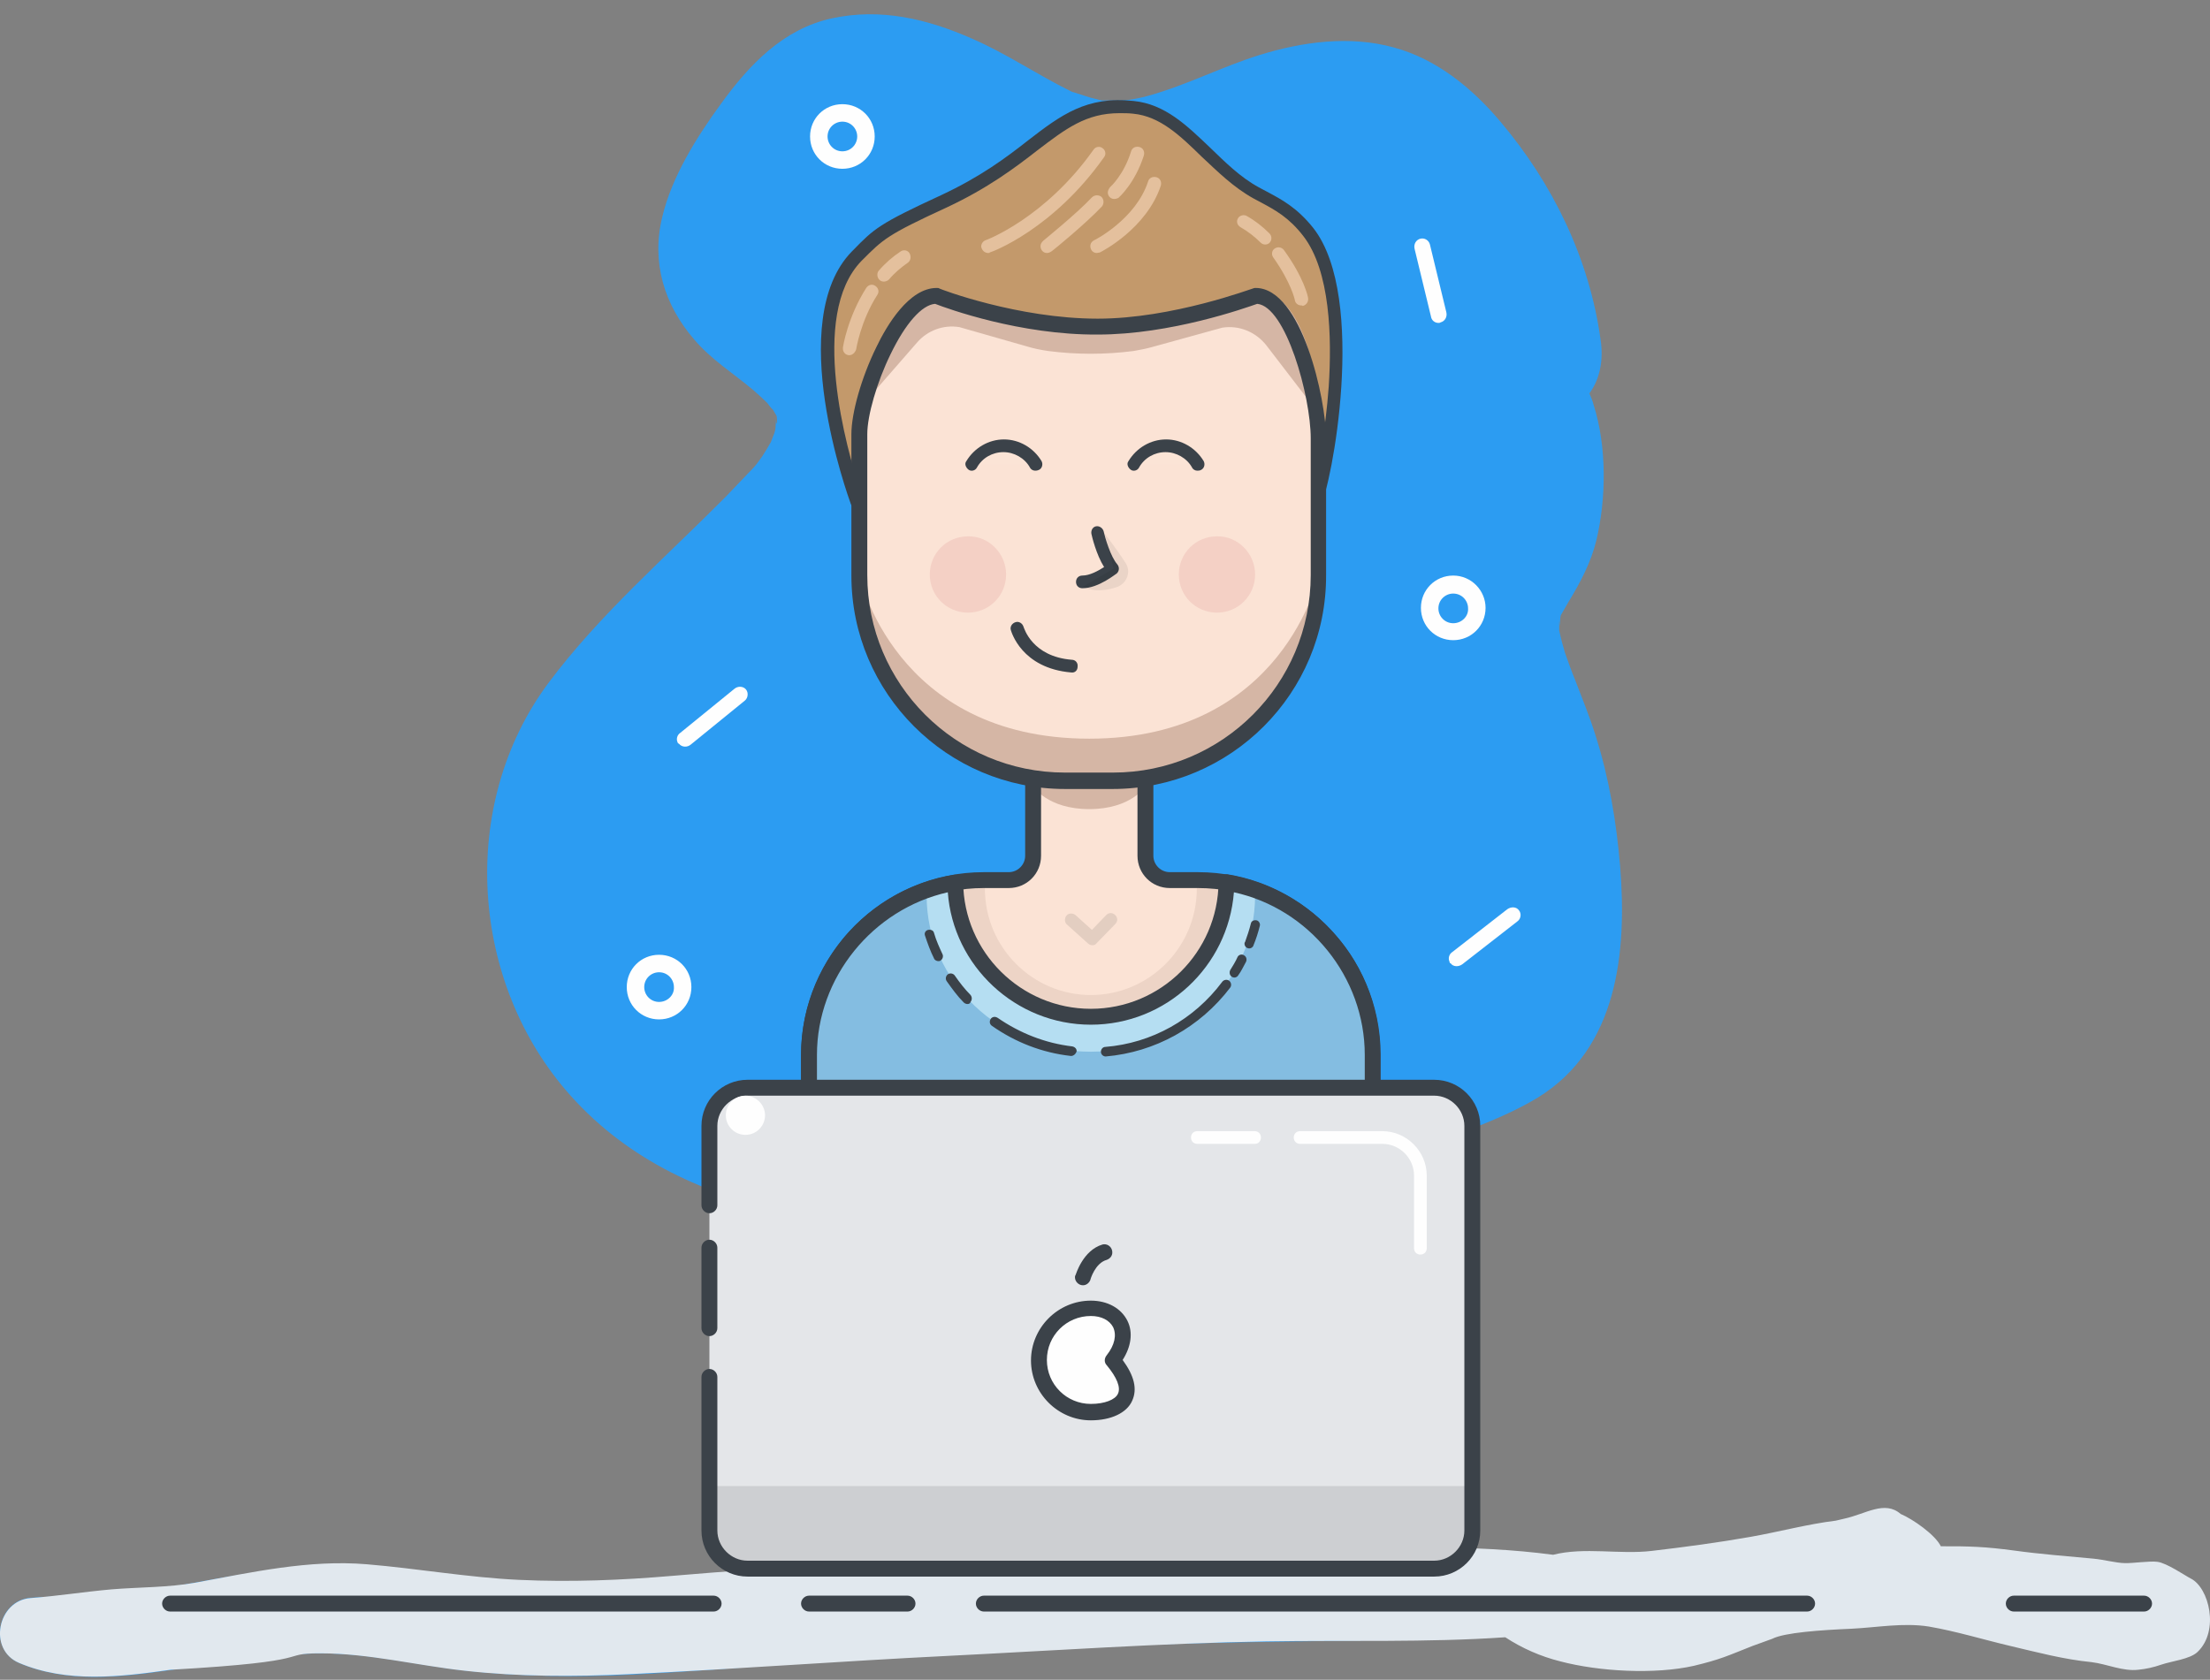 <?xml version="1.0" encoding="UTF-8" standalone="no"?><!DOCTYPE svg PUBLIC "-//W3C//DTD SVG 1.1//EN" "http://www.w3.org/Graphics/SVG/1.1/DTD/svg11.dtd"><svg width="100%" height="100%" viewBox="0 0 30175 22942" version="1.1" xmlns="http://www.w3.org/2000/svg" xmlns:xlink="http://www.w3.org/1999/xlink" xml:space="preserve" xmlns:serif="http://www.serif.com/" style="fill-rule:evenodd;clip-rule:evenodd;stroke-linejoin:round;stroke-miterlimit:1.414;"><rect x="0" y="0" width="30175" height="22942" fill="#808080" stroke="none"/><g id="login-3"><path id="Shape" d="M22121,11832.1c-50.642,-607.637 -151.912,-1215.28 -340,-1801.22c-79.567,-253.192 -180.833,-499.13 -274.879,-745.088c-50.642,-122.967 -94.046,-245.954 -137.45,-368.921l-43.4,-151.912c-14.463,-50.642 -21.704,-101.267 -36.163,-151.909l0,-144.67c7.238,180.833 7.238,-7.238 21.7,-65.104c36.163,-65.105 72.342,-122.984 108.509,-188.088c159.145,-260.417 303.816,-535.296 376.162,-831.875c137.429,-571.479 144.671,-1287.62 -36.183,-1851.86c-14.463,-57.867 -36.163,-108.509 -57.863,-159.15c144.671,-195.313 195.313,-455.73 151.909,-737.846c-151.909,-1099.53 -651.042,-2126.74 -1367.19,-2973.09c-383.383,-455.729 -868.054,-853.575 -1453.99,-1012.73c-600.4,-166.371 -1244.22,-79.567 -1830.16,101.267c-513.591,159.15 -998.262,412.325 -1519.1,557.012c-72.325,21.704 -151.908,36.163 -224.237,50.625c-14.479,0 -36.179,7.242 -57.879,7.242c-108.509,7.237 -217.017,7.237 -325.521,7.237l-28.925,0c-14.479,0 -21.7,-7.237 -36.179,-7.237c-43.404,-14.463 -94.029,-21.704 -137.434,-36.163c-65.104,-21.704 -137.445,-43.404 -202.55,-65.104l-28.941,-7.241c-7.221,-7.238 -21.7,-7.238 -28.925,-14.463c-455.729,-224.254 -875.296,-513.608 -1345.48,-716.146c-607.641,-267.654 -1244.22,-419.566 -1909.73,-274.896c-665.52,144.688 -1128.47,636.58 -1511.88,1164.65c-332.741,455.729 -672.741,998.262 -802.95,1548.02c-151.908,622.117 28.942,1200.82 434.03,1671.01c231.491,274.896 535.312,462.966 810.187,694.441c65.104,57.884 130.208,115.746 188.075,173.613c14.479,14.479 50.642,72.342 79.583,94.046c14.463,28.941 36.163,57.862 50.625,86.804l0,7.242c14.479,72.325 -7.221,166.37 -7.221,14.458c0,36.167 -14.479,166.375 -7.241,137.45c-7.238,36.162 -14.463,72.325 -28.942,101.267c-7.221,21.7 -28.921,72.345 -36.162,94.045c-36.163,65.105 -79.567,137.43 -122.967,202.534c14.458,-21.7 -72.346,101.287 -86.808,115.746c-28.942,36.166 -65.104,72.345 -101.284,108.508c-101.266,108.508 -202.533,209.775 -303.82,318.283c-817.413,824.65 -1721.63,1605.9 -2423.32,2546.3c-1236.98,1663.77 -1070.6,4101.56 303.821,5635.12c1598.66,1786.75 4224.54,1873.56 6438.08,1830.16c1208.05,-21.704 2394.39,-180.85 3551.8,-535.296c542.534,-166.388 1070.59,-361.7 1598.66,-571.475c535.296,-209.775 1121.23,-397.867 1613.14,-694.446c1099.53,-672.742 1222.5,-1996.53 1128.48,-3161.16m7754.62,9787.33c-72.325,-36.179 -209.775,-108.504 -339.983,-122.984c-108.508,-14.462 -217.012,-14.462 -325.521,-14.462c-144.671,-7.242 -289.358,-14.463 -434.029,-28.942c-368.921,-36.162 -723.383,-115.729 -1092.31,-166.371c-383.384,-50.641 -781.25,-79.566 -1179.1,-72.345c-79.583,-166.371 -209.792,-282.117 -376.163,-354.442c-217.012,-188.092 -477.429,-195.313 -774.012,-130.208c-36.179,7.22 -79.584,14.458 -115.746,28.92c-390.625,50.642 -781.25,151.913 -1164.63,224.255c-455.729,79.566 -911.459,137.45 -1367.19,195.312c-441.266,50.642 -918.7,28.942 -1352.73,137.45c-1114.01,-151.912 -2242.48,-173.612 -3370.96,-202.554c-1453.99,-36.163 -2922.45,28.942 -4369.21,115.746c-1453.99,86.808 -2900.76,231.475 -4354.75,354.446c-708.904,57.883 -1425.05,108.508 -2141.2,72.341c-701.684,-28.937 -1388.89,-188.071 -2090.57,-245.954c-795.709,-65.104 -1562.5,57.883 -2343.75,202.554c-361.684,65.104 -730.605,130.209 -1099.53,159.15c-390.625,36.163 -774.012,21.7 -1164.64,50.625c-455.729,36.179 -585.938,701.684 -159.146,889.754c658.279,282.121 1396.12,195.313 2090.57,94.046c679.967,-94.046 1367.19,-224.254 2054.39,-224.254c665.504,0 1323.79,166.392 1982.07,238.717c745.071,79.583 1504.62,86.804 2249.7,50.641c1468.45,-72.345 2929.69,-231.475 4405.38,-303.82c1453.99,-72.342 2915.22,-122.967 4369.21,-144.671c1070.59,-14.479 2148.44,-28.938 3219.03,-101.284l65.104,43.405c231.492,151.908 484.671,260.416 752.325,332.758c535.296,144.671 1106.77,115.746 1649.31,-7.238c412.325,-94.029 810.171,-231.475 1200.8,-390.625c383.404,-65.104 766.792,-122.97 1157.42,-137.433c354.458,-14.479 716.146,0.004 1063.37,57.867c376.162,65.104 745.087,180.85 1121.23,267.658c368.921,86.804 737.846,188.071 1121.25,224.233c209.775,21.7 434.025,28.942 643.8,0c101.267,-14.462 217.017,-28.92 311.058,-72.325c144.671,-57.883 217.017,-159.15 325.521,-260.416c231.479,-238.717 86.808,-636.579 -166.387,-759.55" style="fill:#2c9cf2;fill-rule:nonzero;"/><path id="Shape1" serif:id="Shape" d="M29912.4,21559.2c-71.975,-35.95 -327.55,-212.871 -456.859,-228.459c-108.195,-12.991 -333.595,20.867 -441.791,18.267c-133.188,-3.458 -284.042,-47.713 -433.184,-61.567c-364.65,-33.779 -720.67,-60.946 -1082.74,-110.75c-388.338,-51.996 -606.163,-59.808 -997.925,-57.987c-78.142,-159.671 -384.817,-372.321 -548.183,-441.042c-218.955,-190.112 -474.125,-0.437 -770.246,64.083c-38.5,8.375 -76.725,17.325 -114.65,26.855c-387.925,47.633 -773.7,152.004 -1156.89,219.983c-450.416,79.688 -905.158,140.313 -1359.46,193.575c-436.204,51.542 -915.504,-56.05 -1344.38,52.642c-1107.74,-148.105 -2228.41,-86.417 -3347.8,-114.563c-1443.51,-33.779 -2899.1,30.317 -4339.58,116.925c-1440.5,86.604 -2883.15,160.942 -4324.96,284.363c-705.592,60.62 -1399.43,88.733 -2108.04,55.816c-698.7,-32.479 -1381.88,-154.954 -2077.57,-212.979c-789.204,-65.821 -1569.06,109.683 -2342.33,251.717c-362.062,66.258 -777.071,60.471 -1143.87,91.225c-385.341,34.204 -719.466,89.358 -1105.23,118.812c-449.137,33.78 -585.346,702.409 -158.192,884.725c656.03,280.184 1385.76,191.842 2074.55,93.967c2074.34,-117.188 1441.86,-224.763 2040.49,-223.879c659.041,0 1314.2,164.554 1968.94,237.308c741.8,82.709 1491.79,83.146 2236.61,48.067c1459.03,-69.292 2912.03,-179.167 4371.5,-251.054c1444.8,-71.884 2891.05,-172.325 4338.75,-197.155c1063.35,-18.187 2199.12,17.325 3263.33,-56.725c21.121,15.588 -20.692,-14.291 0,0c229.941,150.63 483.262,261.713 749.554,328.688c534.046,140.733 1292.25,181.596 1825.87,61.213c367.329,-88.38 450.258,-132.934 801.708,-271.705c37.396,-14.766 230.938,-81.895 268.121,-97.22c166.183,-85.596 666.929,-119.567 1080.11,-137.275c353.592,-17.263 708,-85.071 1057.75,-30.08c376.288,64.959 739.221,177.121 1109.9,264.6c370.683,87.471 734.908,184.484 1109.9,221.284c213.463,25.558 429.192,129.725 642.663,104.166c105.467,-10.787 209.325,-33.891 309.475,-68.854c142.083,-49.604 391.283,-73.854 496.021,-173.025c303.566,-287.429 159.104,-878.816 -91.334,-1003.96l-0.016,0Z" style="fill:#e1e8ee;fill-rule:nonzero;"/><path id="Shape2" serif:id="Shape" d="M18742.7,14414.6l0,7016.79l-7696.75,0l0,-7016.79c0,-1309.32 1070.61,-2387.15 2387.16,-2387.15l339.983,0c188.087,0 332.758,-151.908 332.758,-332.758l0,-1200.82l1533.56,0l0,1200.82c0,188.071 151.912,332.758 332.762,332.758l383.383,0c1316.56,0 2387.16,1070.59 2387.16,2387.15" style="fill:#fbe3d5;fill-rule:nonzero;"/><path id="Shape3" serif:id="Shape" d="M17860.2,3165.96c-245.954,-318.279 -477.429,-405.083 -716.146,-535.291c-651.041,-361.705 -998.262,-1099.55 -1671,-1171.88c-1019.97,-108.509 -1229.74,651.041 -2589.71,1280.38c-846.354,390.625 -889.754,448.491 -1186.33,752.308c-897,918.7 0,3356.48 0,3356.48l1048.9,-1157.4l4665.79,238.717l535.296,918.679c79.567,21.704 672.742,-2705.43 -86.808,-3682" style="fill:#c3996b;fill-rule:nonzero;"/><path id="Shape4" serif:id="Shape" d="M15285,1545.62c-455.729,0 -730.625,209.775 -1128.47,513.592c-296.596,231.479 -672.742,513.595 -1229.76,774.012c-817.413,376.163 -868.054,434.029 -1150.17,716.146l-14.462,14.479c-723.388,745.071 -195.313,2589.69 -21.705,3117.76l947.625,-1041.67c14.479,-21.7 43.4,-28.938 72.342,-28.938l4665.79,238.713c28.941,0 57.862,21.704 72.341,43.404l434.03,752.325c65.104,-253.192 166.37,-766.788 209.774,-1367.19c43.4,-672.741 21.7,-1576.98 -347.225,-2054.41c-195.312,-253.179 -383.383,-354.446 -571.475,-455.729c-36.162,-21.7 -72.325,-36.163 -108.504,-57.867c-274.879,-151.908 -491.896,-368.921 -708.908,-571.475c-289.358,-282.116 -564.238,-549.758 -933.158,-585.937c-65.105,-7.221 -122.971,-7.221 -188.075,-7.221m-3580.73,5396.42c-36.179,0 -72.341,-21.7 -86.804,-57.863c-36.179,-101.283 -911.458,-2502.9 14.463,-3450.52l14.462,-14.479c289.354,-296.579 354.459,-361.683 1200.81,-752.308c542.537,-253.179 889.758,-513.596 1193.58,-752.309c441.267,-340 795.712,-607.641 1439.53,-535.312c426.788,43.4 723.371,332.758 1041.67,636.579c202.537,195.313 412.329,405.088 665.504,542.533c36.162,21.7 72.346,36.163 108.508,57.867c202.55,108.504 412.325,217.013 636.579,499.129c745.071,954.863 238.717,3559.03 101.267,3776.04c-36.162,57.883 -94.046,50.642 -108.508,50.642c-21.7,-7.238 -43.4,-21.7 -57.863,-43.4l-506.371,-875.296l-4571.75,-231.475l-1019.97,1128.47c-14.479,14.462 -43.4,21.7 -65.104,21.7" style="fill:#3b4249;fill-rule:nonzero;"/><path id="Shape5" serif:id="Shape" d="M13491,3455.33c-50.625,0 -86.804,-43.404 -94.029,-86.804c0,-36.179 21.7,-72.346 57.866,-86.804c7.238,0 817.413,-303.821 1475.69,-1236.98c28.942,-43.404 86.808,-50.646 122.971,-21.704c43.4,28.925 50.641,86.808 21.7,122.97c-694.446,983.8 -1526.32,1294.84 -1562.5,1302.08c0,7.237 -7.221,7.237 -21.7,7.237m802.95,0c-50.625,0 -86.805,-43.4 -86.805,-94.046c0.001,-28.937 14.48,-50.641 36.18,-72.341c7.221,-7.221 455.729,-368.925 665.504,-593.159c36.162,-36.183 94.046,-36.183 130.208,-7.241c36.163,36.162 36.163,94.046 7.238,130.208c-217.013,231.475 -658.28,593.179 -679.98,607.638c-28.941,21.704 -50.645,28.941 -72.345,28.941m918.7,-737.846c-50.646,0 -86.809,-43.404 -86.809,-86.804c0,-28.941 14.463,-50.646 28.942,-72.346c7.221,-7.237 188.075,-166.37 289.342,-491.891c14.479,-50.642 65.104,-72.346 115.745,-57.884c50.642,14.48 72.342,65.105 57.863,115.746c-122.967,383.388 -339.979,571.479 -347.221,578.7c-14.462,7.238 -36.162,14.479 -57.862,14.479m-238.717,737.846c-50.642,0 -86.804,-43.4 -86.804,-94.046c0,-36.162 21.7,-65.104 50.641,-79.562c7.221,0 571.459,-289.358 737.846,-802.954c14.463,-50.642 65.104,-72.342 115.729,-57.879c50.642,14.479 72.346,65.104 57.884,115.745c-195.313,585.938 -802.954,896.996 -831.892,911.459c-14.462,0 -28.942,7.237 -43.404,7.237m-2907.99,390.625c-50.641,0 -86.804,-43.4 -86.804,-94.046c0,-21.7 7.238,-43.4 21.7,-57.862c86.809,-101.283 188.075,-188.092 296.579,-260.417c43.405,-28.941 101.288,-14.479 122.988,28.925c21.7,43.4 14.462,94.042 -21.7,122.984c-94.046,65.104 -188.092,144.67 -260.417,231.475c-21.704,21.704 -50.641,28.941 -72.345,28.941m-470.192,1005.49c-50.642,0 -86.804,-43.404 -86.804,-86.804l0,-14.463c0,-14.462 65.104,-419.567 318.283,-817.412c28.938,-43.405 79.562,-57.884 122.967,-28.942c43.404,28.942 57.883,79.567 28.941,122.967c-231.475,361.704 -289.358,745.087 -289.358,745.087c-14.463,43.404 -50.625,79.567 -94.029,79.567m5678.54,-1511.86c-21.699,0 -43.399,-7.237 -65.104,-28.941c-79.566,-79.567 -173.608,-151.909 -274.879,-209.775c-43.4,-28.938 -57.879,-79.563 -28.937,-122.967c21.7,-36.179 79.562,-50.642 115.746,-28.942c115.729,65.105 217.012,144.671 311.041,238.717c36.179,36.163 36.179,94.046 0,130.208c-14.462,14.463 -36.162,21.7 -57.867,21.7m491.892,831.892c-43.4,0 -79.562,-28.942 -86.804,-72.342c0,-7.241 -50.625,-238.716 -296.579,-585.937c-28.942,-43.404 -14.463,-101.267 28.942,-122.971c36.162,-21.7 86.804,-14.479 115.729,21.704c274.896,376.146 332.758,643.8 332.758,658.263c7.242,50.641 -21.7,94.046 -72.342,108.508c-7.22,-7.225 -14.462,-7.225 -21.7,-7.225" style="fill:#e4c09d;fill-rule:nonzero;"/><path id="Shape6" serif:id="Shape" d="M14872.7,11050.8c-571.475,0 -766.787,-311.058 -766.787,-311.058l0,-253.179l1533.56,0l0,253.179c0,0 -195.312,311.058 -766.771,311.058" style="fill:#d5b6a5;fill-rule:nonzero;"/><path id="Shape7" serif:id="Shape" d="M16355.6,12070.8l-14.462,-0.005l-0.001,65.109c0.001,802.95 -651.041,1453.99 -1446.75,1453.99c-795.729,0 -1446.77,-651.041 -1446.77,-1453.99l0,-65.104l-14.463,0c-1309.32,0 -2387.15,1070.59 -2387.15,2387.15l0,7016.79l7696.75,0l0,-7016.79c0,-1316.56 -1070.59,-2387.16 -2387.15,-2387.16" style="fill:#edd4c6;fill-rule:nonzero;"/><path id="Shape8" serif:id="Shape" d="M11154.5,21315.6l7479.75,0l0,-6908.29c0,-1258.68 -1019.97,-2278.64 -2278.65,-2278.64l-383.387,0c-245.954,0 -441.267,-195.313 -441.267,-441.271l0,-1092.29l-1316.55,0l0,1092.29c0,245.958 -195.312,441.271 -441.266,441.271l-339.984,0c-1258.68,0 -2278.65,1019.96 -2278.65,2278.64l0,6908.29l-0.008,0Zm7588.25,217.013l-7696.75,0c-57.867,0 -108.508,-50.642 -108.508,-108.505l0,-7016.79c0,-1374.43 1121.23,-2495.66 2495.66,-2495.66l339.983,0c122.988,0 224.255,-101.266 224.255,-224.254l0,-1200.8c0,-57.883 50.641,-108.508 108.508,-108.508l1533.56,0c57.879,0 108.504,50.625 108.504,108.508l0,1200.8c0,122.988 101.288,224.254 224.255,224.254l383.387,0c1374.42,0 2495.66,1121.23 2495.66,2495.66l0,7016.79c0,65.105 -50.625,108.505 -108.508,108.505Z" style="fill:#3b4249;fill-rule:nonzero;"/><path id="Shape9" serif:id="Shape" d="M18742.7,14414.6l0,7016.79l-7696.75,0l0,-7016.79c0,-1179.11 868.055,-2170.14 1996.53,-2350.99c7.237,1012.73 831.891,1837.38 1851.86,1837.38c1012.73,0 1844.62,-817.413 1851.84,-1837.38c1128.48,180.85 1996.53,1171.88 1996.53,2350.99" style="fill:#84bde1;fill-rule:nonzero;"/><path id="Shape10" serif:id="Shape" d="M18004.9,5994.38l0,1866.32c0,1548.02 -1265.9,2806.7 -2806.7,2806.7l-658.279,0c-1540.8,0 -2806.72,-1265.9 -2806.72,-2806.7l0,-1931.42c0,-260.417 130.208,-737.846 332.762,-1142.95c202.55,-405.088 462.967,-745.071 723.384,-745.071c0,0 1077.83,419.55 2199.06,419.55c1056.15,0 2155.68,-419.55 2155.68,-419.55c528.071,0 860.817,1425.05 860.817,1953.12" style="fill:#fbe3d5;fill-rule:nonzero;"/><path id="Shape11" serif:id="Shape" d="M18004.9,5647.17l-716.146,-933.159c-144.671,-180.854 -368.925,-274.895 -600.4,-238.716l-969.325,267.637c-79.583,21.704 -159.15,36.184 -238.712,50.642c-390.625,50.646 -781.25,50.646 -1171.88,0c-101.288,-14.458 -202.554,-36.163 -296.6,-65.104l-911.459,-260.417c-217.012,-36.162 -434.025,43.404 -578.695,209.775l-788.492,904.238c0,-260.417 224.254,-557.013 419.567,-962.1c195.312,-405.088 376.162,-578.7 636.579,-578.7c0,0 1077.83,419.55 2199.06,419.55c1056.15,0 2242.48,-455.73 2242.48,-455.73c528.075,7.238 774.012,1114.01 774.012,1642.08m-3132.22,4441.54c2662.03,0 3132.22,-2235.24 3132.22,-2235.24c0,1548.04 -1265.9,2806.72 -2806.7,2806.72l-658.279,0c-1540.8,0 -2806.72,-1265.92 -2806.72,-2806.72c0,0 470.208,2235.24 3139.48,2235.24" style="fill:#d5b6a5;fill-rule:nonzero;"/><path id="Shape12" serif:id="Shape" d="M12767.7,4149.79c-180.854,14.462 -405.104,267.637 -607.642,687.204c-188.087,383.383 -318.296,839.112 -318.296,1092.31l0,1924.18c0,1490.16 1208.05,2698.21 2698.21,2698.21l658.283,0c1490.15,0 2698.2,-1208.05 2698.2,-2698.21l-0.004,-1866.32c0.004,-578.7 -339.98,-1801.22 -730.605,-1837.38c-166.371,57.862 -1179.12,419.546 -2177.38,419.546c-1056.13,7.241 -2054.39,-354.442 -2220.76,-419.546m2423.31,6626.17l-651.041,0c-1605.9,0 -2915.22,-1309.3 -2915.22,-2915.21l0,-1931.42c0,-289.358 137.45,-774.025 339.999,-1186.35c144.671,-303.817 448.492,-810.171 824.655,-810.171c14.462,0 28.925,0 36.162,7.221c7.238,7.237 1070.61,412.325 2162.9,412.325c1019.96,0 2105.03,-412.325 2119.51,-412.325c14.462,-7.221 28.925,-7.221 36.162,-7.221c629.342,0 962.1,1526.32 962.1,2054.39l0,1866.32c7.225,1613.15 -1302.08,2922.45 -2915.22,2922.45" style="fill:#3b4249;fill-rule:nonzero;"/><path id="Shape13" serif:id="Shape" d="M13136.6,12092.5c-166.387,28.925 -325.52,72.325 -484.67,137.429c0,1179.12 1005.5,2133.97 2242.48,2133.97c1236.98,0 2242.47,-954.858 2242.47,-2133.97l0,-14.462c-144.67,-57.863 -289.341,-94.046 -441.25,-122.967c-7.241,976.562 -802.95,1765.03 -1779.51,1765.03c-976.563,0 -1772.29,-788.471 -1779.52,-1765.03" style="fill:#b5def2;fill-rule:nonzero;"/><path id="Shape14" serif:id="Shape" d="M11154.5,21315.6l7479.75,0l0,-6908.29c0,-1063.37 -759.55,-1996.53 -1786.74,-2220.78c-79.584,1012.74 -925.938,1808.45 -1953.12,1808.45c-1027.2,0 -1880.8,-802.95 -1953.12,-1808.45c-1027.2,231.492 -1786.76,1164.65 -1786.76,2220.78l0,6908.29l-0.008,0Zm7588.25,217.013l-7696.75,0c-57.867,0 -108.508,-50.642 -108.508,-108.505l0,-7016.79c0,-593.179 217.012,-1164.64 600.4,-1620.37c383.4,-448.508 911.458,-745.087 1490.17,-839.133c57.866,-7.221 115.729,28.941 122.97,86.808l0,14.479c7.238,954.859 788.488,1728.87 1743.35,1728.87c954.863,0 1736.11,-774.012 1743.33,-1728.87c0,-57.883 50.641,-108.508 108.508,-108.508l14.479,0c571.459,94.029 1099.53,390.625 1482.92,839.116c390.625,448.488 600.416,1027.2 600.416,1620.36l0,7016.79c7.221,72.346 -43.404,115.746 -101.287,115.746Zm-8998.83,477.433l-7421.88,0c-57.867,0 -108.509,-50.642 -108.509,-108.508c0,-57.884 50.642,-108.509 108.509,-108.509l7421.88,0c57.862,0 108.504,50.625 108.504,108.508c0,57.867 -50.642,108.509 -108.504,108.509Zm19531.2,0l-1779.52,0c-57.862,0 -108.504,-50.642 -108.504,-108.508c0,-57.884 50.642,-108.509 108.504,-108.509l1779.52,0c57.862,0 108.504,50.625 108.504,108.508c0,57.867 -50.642,108.509 -108.504,108.509Zm-16883.7,0l-1345.48,0c-57.867,0 -108.509,-50.642 -108.509,-108.508c0,-57.884 50.642,-108.509 108.509,-108.509l1345.48,0c57.867,0 108.508,50.625 108.508,108.508c0,57.867 -50.641,108.509 -108.508,108.509Zm12283,0l-11241.3,0c-57.863,0 -108.504,-50.642 -108.504,-108.508c0,-57.884 50.641,-108.509 108.504,-108.509l11241.3,0c57.867,0 108.508,50.625 108.508,108.508c0,57.867 -50.641,108.509 -108.508,108.509Z" style="fill:#3b4249;fill-rule:nonzero;"/><path id="Shape15" serif:id="Shape" d="M20102.8,15376.6l0,5526.62c0,289.338 -231.496,520.834 -520.834,520.834l-9375,0c-289.358,0 -520.833,-231.496 -520.833,-520.834l0,-5526.62c0,-289.341 231.475,-520.833 520.833,-520.833l9375,0c289.338,0 520.834,231.492 520.834,520.833" style="fill:#e4e6e9;fill-rule:nonzero;"/><path id="Shape16" serif:id="Shape" d="M20102.8,20295.7l0,607.641c0,289.338 -231.496,520.834 -520.834,520.834l-9375,0c-289.358,0 -520.833,-231.496 -520.833,-520.834l0,-607.641l10416.7,0Z" style="fill:#cdcfd2;fill-rule:nonzero;"/><path id="Shape17" serif:id="Shape" d="M9686.04,18248.4c-57.879,0 -108.504,-50.642 -108.504,-108.509l0,-1099.53c0,-57.883 50.625,-108.508 108.504,-108.508c57.866,0 108.508,50.625 108.508,108.508l0,1099.53c0,57.867 -50.642,108.509 -108.508,108.509" style="fill:#3b4249;fill-rule:nonzero;"/><path id="Shape18" serif:id="Shape" d="M19582,21532.6l-9375,0c-347.225,0 -629.341,-282.117 -629.341,-629.338l0,-2097.81c0,-57.867 50.625,-108.508 108.508,-108.508c57.863,0 108.504,50.641 108.504,108.508l0,2097.81c0,224.233 188.075,412.324 412.329,412.324l9375,0c224.234,0 412.325,-188.091 412.325,-412.325l0,-5526.62c0,-224.237 -188.091,-412.325 -412.325,-412.325l-9375,0c-224.254,0 -412.329,188.088 -412.329,412.325l0,1085.07c0,57.879 -50.641,108.504 -108.504,108.504c-57.883,0 -108.508,-50.624 -108.508,-108.504l0,-1085.07c0,-347.22 282.116,-629.341 629.341,-629.341l9375,0c347.221,0 629.338,282.121 629.338,629.341l0,5526.62c0,347.221 -282.117,629.338 -629.338,629.338" style="fill:#3b4249;fill-rule:nonzero;"/><path id="Shape19" serif:id="Shape" d="M19393.8,17134.4c-50.625,0 -86.804,-36.162 -86.804,-86.804l0,-991.025c0,-238.717 -195.313,-434.029 -434.029,-434.029l-1121.23,0c-50.641,0 -86.804,-36.163 -86.804,-86.804c0,-50.642 36.163,-86.809 86.804,-86.809l1121.23,0c332.758,0 607.637,274.879 607.637,607.642l0,991.025c0,50.642 -36.162,86.804 -86.804,86.804m-2256.95,-1511.86l-788.471,0c-50.641,0 -86.804,-36.163 -86.804,-86.805c0,-50.641 36.163,-86.804 86.804,-86.804l781.25,-0.004c50.625,0.004 86.804,36.167 86.804,86.808c0,50.642 -36.179,86.805 -79.583,86.805m-1945.88,2958.63c412.325,491.891 94.046,708.908 -296.579,708.908c-390.625,0 -708.925,-318.283 -708.925,-708.908c0,-390.625 318.3,-708.925 708.925,-708.925c390.625,0 578.695,354.462 296.579,708.925" style="fill:#fefefe;fill-rule:nonzero;"/><path id="Shape20" serif:id="Shape" d="M14894.4,17973.6c-332.758,0 -600.417,267.638 -600.417,600.4c0,332.758 267.659,600.396 600.417,600.396c188.075,0 332.746,-57.863 368.925,-137.429c43.404,-86.805 -14.479,-224.255 -151.908,-390.625c-36.184,-36.18 -36.184,-94.046 0,-137.446c108.504,-137.45 137.429,-274.879 86.804,-383.388c-50.642,-94.046 -159.15,-151.908 -303.821,-151.908m0,1425.05c-448.504,0 -817.429,-368.921 -817.429,-817.413c0,-448.508 368.925,-817.429 817.429,-817.429c224.238,0 412.329,101.284 499.133,274.896c79.567,159.129 50.625,354.442 -65.104,535.296c159.133,217.012 202.534,397.862 130.209,556.996c-72.346,166.387 -289.359,267.654 -564.238,267.654" style="fill:#3b4249;fill-rule:nonzero;"/><path id="Shape21" serif:id="Shape" d="M14785.9,17445.5c-0.004,0 79.563,-282.121 296.579,-347.225" style="fill:#e4e6e9;fill-rule:nonzero;"/><path id="Shape22" serif:id="Shape" d="M14785.9,17554c-57.883,0 -108.508,-50.642 -108.508,-108.504c0,-7.242 0,-21.704 7.221,-28.942c7.241,-14.462 101.283,-339.983 368.925,-419.55c57.879,-14.479 115.745,21.704 130.208,79.567c14.479,57.866 -14.463,108.508 -72.329,130.208c-159.146,43.404 -224.25,267.659 -224.25,274.879c-14.463,36.18 -50.646,72.342 -101.271,72.342" style="fill:#3b4249;fill-rule:nonzero;"/><path id="Shape23" serif:id="Shape" d="M13252.3,6341.62c86.808,-159.15 260.416,-253.196 441.266,-253.196c180.855,0 347.225,94.046 441.271,253.196" style="fill:#fbe4d6;fill-rule:nonzero;"/><path id="Shape24" serif:id="Shape" d="M14134.8,6428.42c-28.941,0 -57.883,-14.479 -72.345,-43.404c-72.346,-130.209 -217.013,-209.792 -361.684,-209.792c-151.912,0 -289.358,79.583 -361.7,209.792c-21.704,43.404 -79.566,57.866 -115.733,28.925c-36.179,-28.925 -57.879,-79.567 -28.938,-115.73c108.505,-180.85 303.817,-296.595 513.592,-296.595c209.792,0 405.104,115.745 513.613,296.595c21.7,43.404 7.22,94.03 -28.942,115.73c-28.942,14.479 -43.404,14.479 -57.867,14.479" style="fill:#3b4249;fill-rule:nonzero;"/><path id="Shape25" serif:id="Shape" d="M15473.1,6341.62c86.805,-159.15 260.417,-253.196 441.267,-253.196c180.833,0 347.221,94.046 441.25,253.196" style="fill:#fbe4d6;fill-rule:nonzero;"/><path id="Shape26" serif:id="Shape" d="M16348.4,6428.42c-28.942,0 -57.883,-14.479 -72.346,-43.404c-72.346,-130.209 -217.012,-209.792 -361.683,-209.792c-151.913,0 -289.358,79.583 -361.7,209.792c-21.704,43.404 -79.567,57.866 -115.733,28.925c-36.18,-28.925 -57.88,-79.567 -28.938,-115.73c108.504,-180.85 303.817,-296.595 513.592,-296.595c209.791,0 405.104,115.745 513.612,296.595c21.7,43.404 7.221,94.03 -28.941,115.73c-21.7,14.479 -43.405,14.479 -57.867,14.479m-1569.74,1605.9c-50.641,0 -86.804,-36.184 -86.804,-86.808c0,-50.642 36.163,-86.805 86.804,-86.805c101.267,0 217.013,-65.104 296.58,-115.745c-108.509,-173.613 -166.371,-419.567 -173.613,-455.73c-7.221,-50.641 21.704,-94.045 65.104,-101.266c43.404,-7.242 86.809,21.7 101.288,65.104c21.7,94.025 94.025,347.221 188.071,455.729c28.941,36.162 28.941,86.804 -7.238,122.967c-7.225,0 -245.937,202.554 -470.192,202.554m-151.908,1150.17c0,0 -7.242,0 0,0c-679.983,-57.879 -817.417,-557.013 -824.654,-578.713c-14.463,-43.404 14.462,-94.029 65.104,-108.508c43.404,-14.463 94.046,14.479 108.508,65.104c7.238,14.479 115.746,405.104 658.28,448.508c50.625,0 86.804,43.4 79.566,94.025c0,50.642 -36.162,86.809 -86.804,79.584" style="fill:#3b4249;fill-rule:nonzero;"/><path id="Shape27" serif:id="Shape" d="M14916.1,12909.9c-21.704,0 -43.404,-7.238 -57.883,-21.7l-289.342,-260.417c-36.179,-28.942 -36.179,-86.808 -7.237,-122.971c28.937,-36.179 86.804,-36.179 122.967,-7.237l224.254,202.55l195.312,-202.55c36.163,-36.163 86.804,-36.163 122.967,0c36.183,36.162 36.183,86.804 0,122.966l-253.175,260.417c-14.463,21.704 -36.163,28.942 -57.867,28.942" style="fill:#010202;fill-opacity:0.094;fill-rule:nonzero;"/><path id="Shape28" serif:id="Shape" d="M13208.9,13712.8c-14.463,0 -36.167,-7.237 -50.629,-21.7c-86.805,-86.804 -159.146,-188.075 -231.492,-289.358c-21.7,-28.925 -14.463,-72.325 14.479,-94.029c28.925,-21.7 72.329,-14.479 94.029,14.462c65.104,94.046 137.446,188.075 217.013,267.659c21.704,28.921 21.704,65.104 0,94.025c-7.221,21.704 -21.7,28.941 -43.4,28.941m1417.83,708.909l-7.242,0c-390.625,-43.405 -759.546,-188.075 -1077.83,-412.325c-28.942,-21.704 -36.162,-57.867 -14.462,-94.029c21.704,-28.942 57.866,-36.184 94.029,-14.48c303.82,209.792 651.041,347.221 1019.97,390.625c36.18,7.238 65.104,36.18 57.88,72.342c-14.48,36.167 -43.4,57.867 -72.342,57.867m470.192,7.237c-36.167,0 -65.105,-28.937 -65.105,-65.104c0,-36.163 28.938,-65.104 57.88,-65.104c636.562,-50.642 1215.28,-376.163 1598.66,-889.754c21.704,-28.942 65.104,-36.163 94.046,-14.463c28.925,21.7 36.162,65.104 14.462,94.025c-412.325,542.538 -1027.2,882.538 -1699.95,940.4m1757.81,-1077.83c-36.163,0 -65.104,-28.942 -65.104,-65.104c0,-14.479 0,-21.7 7.241,-36.179c36.163,-57.867 72.342,-115.729 101.267,-180.834c14.479,-28.941 57.883,-43.404 86.804,-21.7c28.942,14.459 43.404,50.625 28.942,86.805c-36.163,65.104 -65.104,130.208 -108.504,188.07c-7.242,14.463 -28.942,28.942 -50.646,28.942m202.554,-397.862c-36.162,0 -65.104,-28.942 -65.104,-65.105c0,-7.241 0,-14.462 7.242,-21.704c28.92,-79.566 57.862,-166.371 79.562,-253.175c7.242,-36.179 43.404,-50.641 79.567,-43.404c28.941,7.225 50.641,43.404 43.404,72.329c-21.7,86.804 -50.625,180.85 -86.804,267.654c-7.225,28.942 -36.167,43.405 -57.867,43.405m-4246.25,173.608c-21.7,0 -50.642,-14.458 -57.879,-36.163c-50.629,-101.283 -86.808,-202.55 -122.971,-311.058c-14.462,-36.162 7.242,-72.342 43.404,-79.567c36.163,-7.237 72.342,7.225 79.567,43.405c28.937,101.266 72.342,195.312 115.746,289.341c14.462,28.938 0,72.342 -28.942,86.804c-7.225,7.238 -21.7,7.238 -28.925,7.238" style="fill:#3b4249;fill-rule:nonzero;"/><path id="Shape29" serif:id="Shape" d="M15082.5,7289.25c0,0 166.371,209.775 289.359,405.088c72.325,115.745 14.458,267.654 -108.509,318.295c-137.45,50.625 -318.3,79.567 -477.429,0l419.546,-245.954l-122.967,-477.429Z" style="fill:#010202;fill-opacity:0.067;fill-rule:nonzero;"/><path id="Shape30" serif:id="Shape" d="M17136.9,7846.25c0,289.358 -231.475,520.833 -520.833,520.833c-289.342,0 -520.834,-231.475 -520.834,-520.833c0,-289.342 231.492,-520.833 520.834,-520.833c282.116,-7.225 520.833,231.491 520.833,520.833m-3399.88,0c0,289.358 -231.475,520.833 -520.833,520.833c-289.359,0 -520.834,-231.475 -520.834,-520.833c0,-289.342 231.475,-520.833 520.834,-520.833c282.116,-7.225 520.833,231.491 520.833,520.833" style="fill:#be1e2c;fill-opacity:0.094;fill-rule:nonzero;"/><path id="Shape31" serif:id="Shape" d="M21665.3,-2071.3c-21.704,0 -43.405,-21.704 -43.405,-43.404c0,-14.463 7.221,-21.704 14.463,-28.925l180.85,-195.313c14.462,-14.479 43.404,-21.7 57.867,0c14.458,14.463 21.7,43.405 0,57.867l-180.854,195.313c-7.221,14.462 -14.459,14.462 -28.921,14.462Zm-130.209,-50.629c-21.704,0 -43.404,-21.7 -43.404,-43.4l0,-195.313c0,-21.704 21.7,-43.404 43.404,-43.404c21.7,0 43.4,21.7 43.4,43.404l0,195.313c0,28.925 -21.7,43.4 -43.4,43.4Zm376.146,188.075l-195.312,0c-21.704,0 -43.405,-21.7 -43.405,-43.404c0,-21.7 21.7,-43.4 43.405,-43.4l195.312,0c21.7,0 43.4,21.7 43.4,43.4c0,21.704 -21.7,43.404 -43.4,43.404Zm-2314.81,325.521l-245.955,0c-14.458,0 -28.92,-14.463 -28.92,-36.163c0,-14.479 14.462,-28.942 28.92,-28.942l245.959,0c14.458,0 28.937,14.463 28.937,36.163c7.225,14.479 -7.237,28.942 -28.937,28.942l-0.004,0Zm-65.104,166.371l-180.855,-0.001c-14.458,0 -28.92,-14.462 -28.92,-36.162c0,-14.463 14.462,-28.942 28.92,-28.942l180.855,0c14.458,0 28.937,14.479 28.937,36.184c7.225,14.458 -7.238,28.92 -28.938,28.92Zm43.4,166.392l-217.012,0c-14.463,0 -36.163,-14.479 -36.163,-36.183c0,-21.7 14.463,-36.163 36.163,-36.163l217.012,0c14.463,0 36.163,14.463 36.163,36.163c0,21.704 -21.7,36.183 -36.163,36.183Zm-101.266,166.371l-122.988,0c-14.462,0 -36.162,-14.463 -36.162,-36.163c0,-21.704 14.462,-36.183 36.162,-36.183l122.988,0c14.462,0 36.162,14.479 36.162,36.183c0,21.7 -14.462,36.163 -36.162,36.163Zm72.325,166.371l-195.313,0c-14.462,0 -36.162,-14.463 -36.162,-36.163c0,-21.704 14.462,-36.162 36.162,-36.162l195.313,0c14.479,0 36.183,14.458 36.183,36.162c0,21.7 -14.479,36.163 -36.183,36.163Zm50.641,166.387l-245.954,0c-14.462,0 -36.162,-14.479 -36.162,-36.179c0,-21.7 14.462,-36.162 36.162,-36.162l245.954,0c14.463,0 36.167,14.462 36.167,36.162c0,21.7 -14.462,36.179 -36.167,36.179Zm-9418.42,15740.8c-151.913,0 -267.659,122.988 -267.659,267.659c0,151.908 122.988,267.654 267.659,267.654c151.908,0 267.654,-122.988 267.654,-267.654c0,-144.671 -122.983,-267.659 -267.654,-267.659Zm-925.921,-4824.92c-21.7,-43.404 -7.242,-101.284 36.162,-130.209l737.846,-600.416c50.646,-43.404 122.971,-36.163 159.15,7.237c36.163,43.404 28.925,115.75 -14.479,151.913l-737.846,600.4c-50.625,43.4 -122.971,36.179 -159.133,-7.225c-14.479,-7.238 -21.7,-14.479 -21.7,-21.7Zm10387.7,-5729.17c-50.641,0 -94.046,-36.179 -101.266,-86.804l-224.254,-925.938c-14.463,-65.104 21.699,-122.97 79.566,-137.433c57.883,-14.479 115.746,21.704 130.209,79.567l224.254,925.921c14.462,65.104 -21.704,122.987 -79.567,137.445c-7.242,7.242 -21.7,7.242 -28.942,7.242Zm151.909,8723.96c-21.7,-43.404 -7.238,-101.283 36.166,-130.208l752.325,-585.937c50.625,-36.18 122.967,-36.18 159.134,14.462c36.179,43.4 28.937,115.746 -21.704,151.908l-752.309,585.938c-50.641,36.162 -122.966,36.162 -159.15,-14.463c-7.221,0 -14.462,-7.237 -14.462,-21.7Zm-8289.92,-11711.5c-245.954,0 -441.267,195.312 -441.267,441.266c0,245.959 195.313,441.271 441.267,441.271c245.954,0 441.267,-195.312 441.267,-441.271c0,-245.954 -195.313,-441.266 -441.267,-441.266Zm0,643.821c-115.746,0 -202.55,-94.046 -202.55,-202.555c0,-115.745 94.042,-202.55 202.55,-202.55c115.746,0 202.554,94.046 202.554,202.55c0,108.509 -86.808,202.555 -202.554,202.555Zm8340.58,5794.25c-245.958,0 -441.27,195.312 -441.27,441.25c0,245.954 195.312,441.266 441.27,441.266c245.938,0 441.25,-195.312 441.25,-441.266c0,-238.717 -195.312,-441.25 -441.25,-441.25Zm0,651.041c-115.75,0 -202.554,-94.046 -202.554,-202.554c0,-115.746 94.046,-202.55 202.554,-202.55c115.73,0 202.534,94.046 202.534,202.55c7.237,108.508 -86.804,202.554 -202.534,202.554Zm-10843.5,4528.33c-245.937,0 -441.25,195.312 -441.25,441.266c0,245.938 195.313,441.25 441.25,441.25c245.954,0 441.267,-195.312 441.267,-441.25c0,-245.954 -195.313,-441.266 -441.267,-441.266Zm0,643.804c-115.729,-0.004 -202.533,-94.029 -202.533,-202.538c0,-115.746 94.029,-202.55 202.533,-202.55c115.746,0 202.554,94.046 202.554,202.55c7.238,108.509 -86.808,202.538 -202.554,202.538Z" style="fill:#fefefe;fill-rule:nonzero;"/></g></svg>